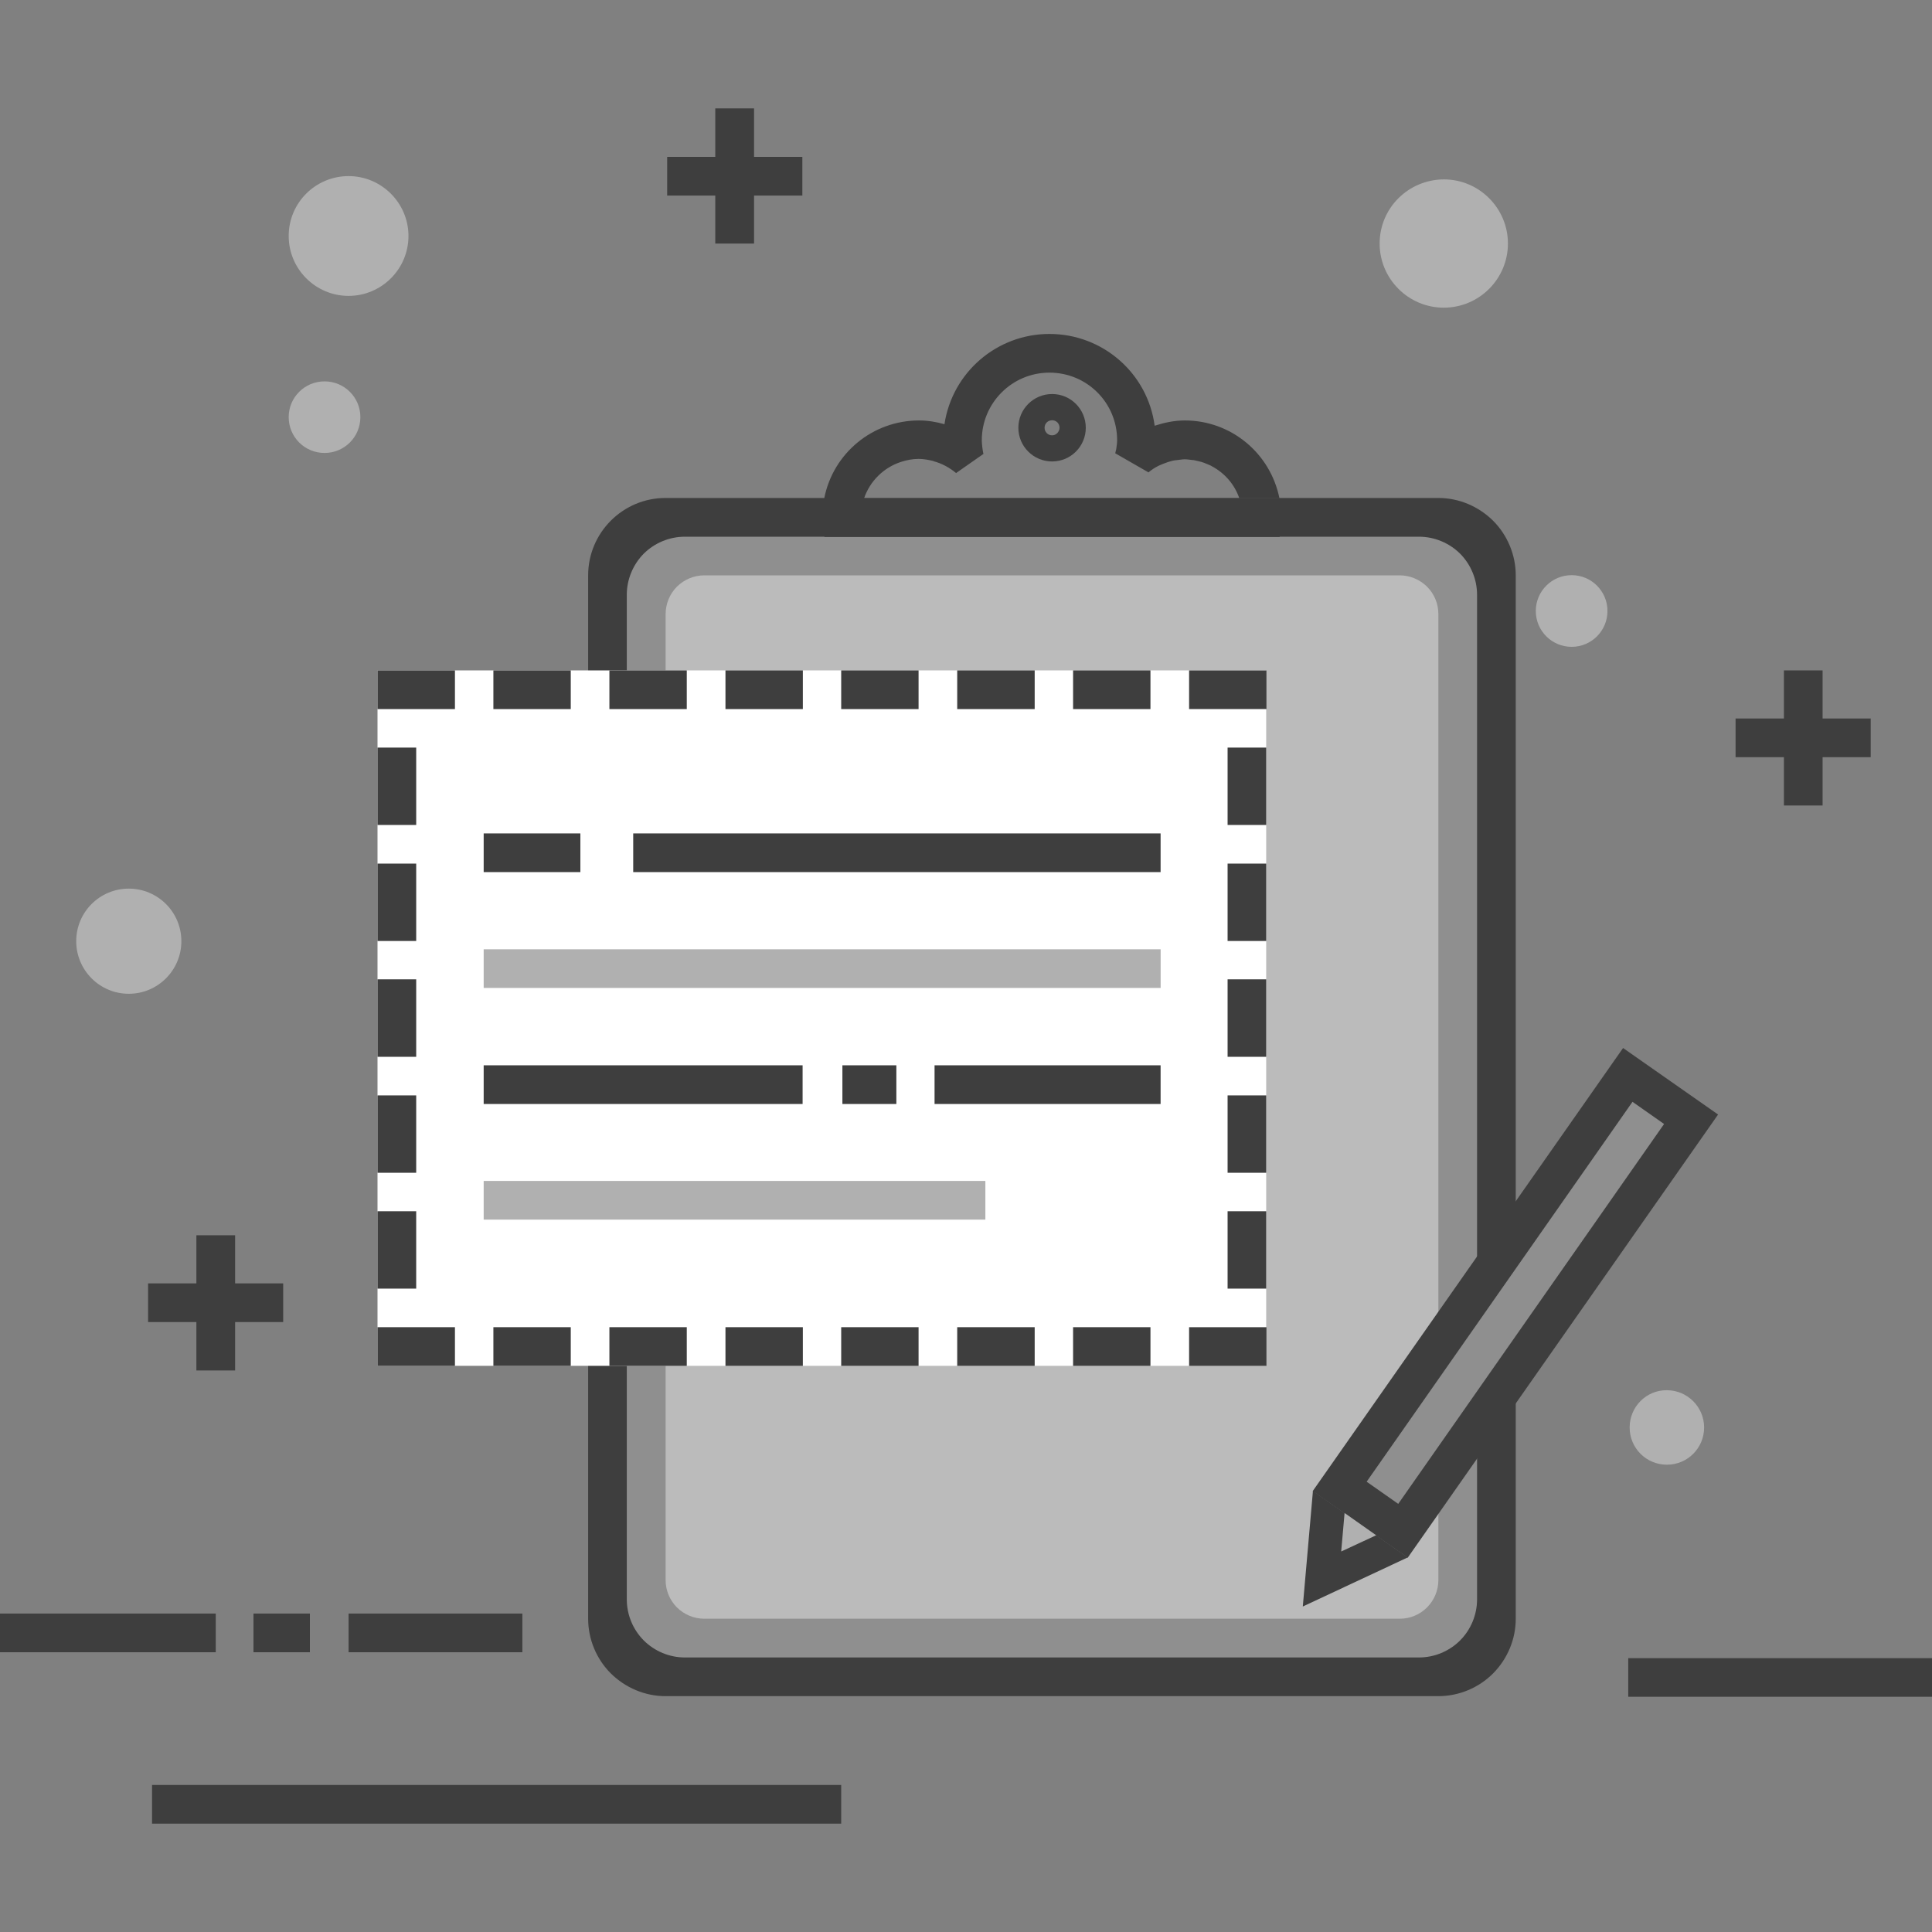 <?xml version="1.0" encoding="utf-8"?>
<!-- Generator: Adobe Illustrator 15.0.0, SVG Export Plug-In . SVG Version: 6.00 Build 0)  -->
<!DOCTYPE svg PUBLIC "-//W3C//DTD SVG 1.1//EN" "http://www.w3.org/Graphics/SVG/1.1/DTD/svg11.dtd">
<svg version="1.1" id="图层_1" xmlns="http://www.w3.org/2000/svg" xmlns:xlink="http://www.w3.org/1999/xlink" x="0px" y="0px"
	 width="40px" height="40px" viewBox="0 0 40 40" enable-background="new 0 0 40 40" xml:space="preserve">
<rect x="0" y="0" width="40" height="40" fill="#808080" stroke="none"/>
<g>
	<path fill="#3E3E3E" d="M31.382,33.515c0,0.424-0.171,0.83-0.469,1.131c-0.298,0.299-0.708,0.471-1.133,0.471H13.779
		c-0.424,0-0.83-0.172-1.133-0.471c-0.298-0.297-0.469-0.707-0.469-1.131V11.912c0-0.883,0.718-1.602,1.602-1.602H29.78
		c0.425,0,0.83,0.172,1.133,0.471c0.298,0.299,0.469,0.709,0.469,1.131V33.515z M31.382,33.515"/>
	<path fill="#8F8F8F" d="M30.581,33.114c0,0.316-0.127,0.625-0.352,0.85c-0.226,0.225-0.532,0.352-0.85,0.352h-15.2
		c-0.317,0-0.625-0.127-0.85-0.352s-0.352-0.533-0.352-0.85v-20.8c0-0.316,0.127-0.625,0.352-0.852
		c0.225-0.223,0.532-0.35,0.85-0.35h15.2c0.317,0,0.624,0.127,0.85,0.35c0.225,0.227,0.352,0.535,0.352,0.852V33.114z
		 M30.581,33.114"/>
	<path fill="#3E3E3E" d="M17.07,10.316h9.424v0.801H17.07V10.316z M24.531,8.705c-0.221,0-0.424,0.045-0.625,0.109
		c-0.146-1.09-1.078-1.9-2.178-1.9c-1.089,0-2.012,0.795-2.174,1.869c-0.17-0.049-0.346-0.078-0.527-0.078
		c-0.956,0-1.777,0.674-1.962,1.611h0.825c0.121-0.355,0.404-0.635,0.762-0.752c0.117-0.039,0.244-0.063,0.365-0.063
		c0.108,0,0.205,0.02,0.305,0.043l0.009,0.006c0.171,0.045,0.327,0.131,0.464,0.244l0.566-0.396
		c-0.02-0.088-0.029-0.174-0.034-0.268V9.115c0-0.771,0.625-1.4,1.401-1.4s1.401,0.623,1.401,1.4c0,0.064-0.011,0.121-0.019,0.186
		c-0.006,0.029-0.016,0.053-0.02,0.084l0.688,0.395c0.063-0.053,0.137-0.102,0.21-0.137l0.009-0.004
		c0.05-0.023,0.099-0.043,0.147-0.059l0.044-0.016c0.049-0.014,0.098-0.029,0.146-0.035c0.01,0,0.024,0,0.039-0.004
		c0.054-0.004,0.104-0.016,0.156-0.016c0.059,0,0.111,0.012,0.166,0.016c0.01,0,0.02,0,0.033,0.004
		c0.049,0.012,0.099,0.021,0.147,0.035c0.015,0.006,0.034,0.01,0.048,0.016c0.049,0.02,0.1,0.039,0.143,0.059l0.024,0.014
		c0.269,0.143,0.474,0.381,0.571,0.67h0.83C26.303,9.378,25.483,8.705,24.531,8.705L24.531,8.705z M24.531,8.705"/>
	<path fill="#3E3E3E" d="M21.783,8.158c-0.387,0-0.699,0.313-0.699,0.699c0,0.385,0.313,0.697,0.699,0.697
		c0.385,0,0.697-0.313,0.697-0.697C22.48,8.47,22.168,8.158,21.783,8.158L21.783,8.158z M21.783,9.013
		c-0.089,0-0.156-0.07-0.156-0.156c0-0.088,0.067-0.156,0.156-0.156c0.087,0,0.154,0.068,0.154,0.156
		C21.934,8.943,21.865,9.013,21.783,9.013L21.783,9.013z M7.217,33.407h3.598v0.801H7.217V33.407z M5.248,33.407h1.168v0.801H5.248
		V33.407z M0,33.407h4.467v0.801H0V33.407z M3.148,36.956h14.268v0.801H3.148V36.956z M33.711,34.331H40v0.799h-6.289V34.331z
		 M35.933,14.876h2.798v0.801h-2.798V14.876z M35.933,14.876"/>
	<path fill="#3E3E3E" d="M36.934,13.88h0.801v2.797h-0.801V13.88z M3.066,26.571h2.797v0.801H3.066V26.571z M3.066,26.571"/>
	<rect x="4.066" y="25.575" fill="#3E3E3E" width="0.802" height="2.799"/>
	<path fill="#B0B0B0" d="M33.74,29.554c0,0.43,0.347,0.771,0.771,0.771c0.43,0,0.771-0.346,0.771-0.771
		c0-0.424-0.347-0.771-0.771-0.771C34.087,28.778,33.74,29.124,33.74,29.554L33.74,29.554z M1.578,19.486
		c0,0.601,0.487,1.089,1.088,1.089s1.089-0.488,1.089-1.089c0-0.602-0.488-1.088-1.089-1.088S1.578,18.884,1.578,19.486
		L1.578,19.486z M5.977,4.886c0,0.684,0.557,1.24,1.24,1.24s1.24-0.557,1.24-1.24c0-0.682-0.557-1.24-1.24-1.24
		S5.977,4.197,5.977,4.886L5.977,4.886z M5.977,4.886"/>
	<rect x="13.813" y="3.248" fill="#3E3E3E" width="2.799" height="0.801"/>
	<rect x="14.809" y="2.244" fill="#3E3E3E" width="0.803" height="2.799"/>
	<path fill="#B0B0B0" d="M5.977,8.636c0,0.412,0.332,0.742,0.742,0.742s0.742-0.33,0.742-0.742c0-0.41-0.332-0.74-0.742-0.74
		S5.977,8.226,5.977,8.636L5.977,8.636z M31.797,12.65c0,0.41,0.332,0.742,0.742,0.742s0.742-0.332,0.742-0.742
		s-0.332-0.742-0.742-0.742S31.797,12.24,31.797,12.65L31.797,12.65z M28.564,5.042c0,0.732,0.596,1.328,1.328,1.328
		s1.328-0.596,1.328-1.328s-0.596-1.328-1.328-1.328C29.154,3.72,28.564,4.31,28.564,5.042L28.564,5.042z M28.564,5.042"/>
	<path fill="#BBBBBB" d="M29.78,32.714c0,0.209-0.083,0.414-0.235,0.566c-0.15,0.15-0.351,0.234-0.564,0.234h-14.4
		c-0.209,0-0.414-0.084-0.566-0.234c-0.151-0.152-0.234-0.354-0.234-0.566v-20c0-0.209,0.083-0.416,0.234-0.568
		c0.152-0.148,0.352-0.234,0.566-0.234h14.4c0.209,0,0.414,0.086,0.564,0.234c0.152,0.152,0.235,0.354,0.235,0.568V32.714z
		 M29.78,32.714"/>
	<rect x="7.816" y="13.88" fill="#FFFFFF" width="18.399" height="14.398"/>
	<path fill="#3E3E3E" d="M7.816,13.88h1.603v0.801H7.816V13.88z M10.215,13.88h1.602v0.801h-1.602V13.88z M12.617,13.88h1.602v0.801
		h-1.602V13.88z M15.02,13.88h1.602v0.801H15.02V13.88z M17.416,13.88h1.602v0.801h-1.602V13.88z M19.818,13.88h1.604v0.801h-1.604
		V13.88z M22.217,13.88h1.602v0.801h-1.602V13.88z M7.816,15.478h0.801v1.602H7.816V15.478z M7.816,17.88h0.801v1.602H7.816V17.88z
		 M7.816,20.276h0.801v1.604H7.816V20.276z M7.816,22.679h0.801v1.602H7.816V22.679z M22.217,27.478h1.602v0.801h-1.602V27.478z
		 M19.818,27.478h1.604v0.801h-1.604V27.478z M17.416,27.478h1.602v0.801h-1.602V27.478z M15.02,27.478h1.602v0.801H15.02V27.478z
		 M12.617,27.478h1.602v0.801h-1.602V27.478z M10.215,27.478h1.602v0.801h-1.602V27.478z M7.816,27.478h1.603v0.801H7.816V27.478z
		 M25.416,22.679h0.8v1.602h-0.8V22.679z M25.416,20.276h0.8v1.604h-0.8V20.276z M25.416,17.88h0.8v1.602h-0.8V17.88z
		 M25.416,15.478h0.8v1.602h-0.8V15.478z M10.014,17.255h2.002v0.801h-2.002V17.255z M13.11,17.255h10.919v0.801H13.11V17.255z
		 M13.11,17.255"/>
	<rect x="10.014" y="19.654" fill="#B0B0B0" width="14.016" height="0.8"/>
	<path fill="#3E3E3E" d="M10.014,22.056h6.603v0.801h-6.603V22.056z M17.441,22.056h1.117v0.801h-1.117V22.056z M19.355,22.056
		h4.674v0.801h-4.68v-0.801H19.355z M19.355,22.056"/>
	<rect x="10.014" y="24.45" fill="#B0B0B0" width="10.387" height="0.801"/>
	<path fill="#3E3E3E" d="M24.619,13.88h1.602v0.801h-1.602V13.88z M24.619,27.478h1.602v0.801h-1.602V27.478z M25.416,25.077h0.8
		v1.602h-0.8V25.077z M7.816,25.077h0.801v1.602H7.816V25.077z M33.604,21.698l1.967,1.377l-6.426,9.176l-1.967-1.379L33.604,21.698
		z M33.604,21.698"/>
	<path fill="#8F8F8F" d="M33.799,22.812l0.654,0.459l-5.504,7.865l-0.654-0.459L33.799,22.812z M33.799,22.812"/>
	<path fill="#3E3E3E" d="M27.183,30.868l-0.21,2.393l2.172-1.016L27.183,30.868z M27.183,30.868"/>
	<path fill="#B0B0B0" d="M27.838,31.325l-0.07,0.797l0.724-0.336L27.838,31.325z M27.838,31.325"/>
</g>
</svg>
